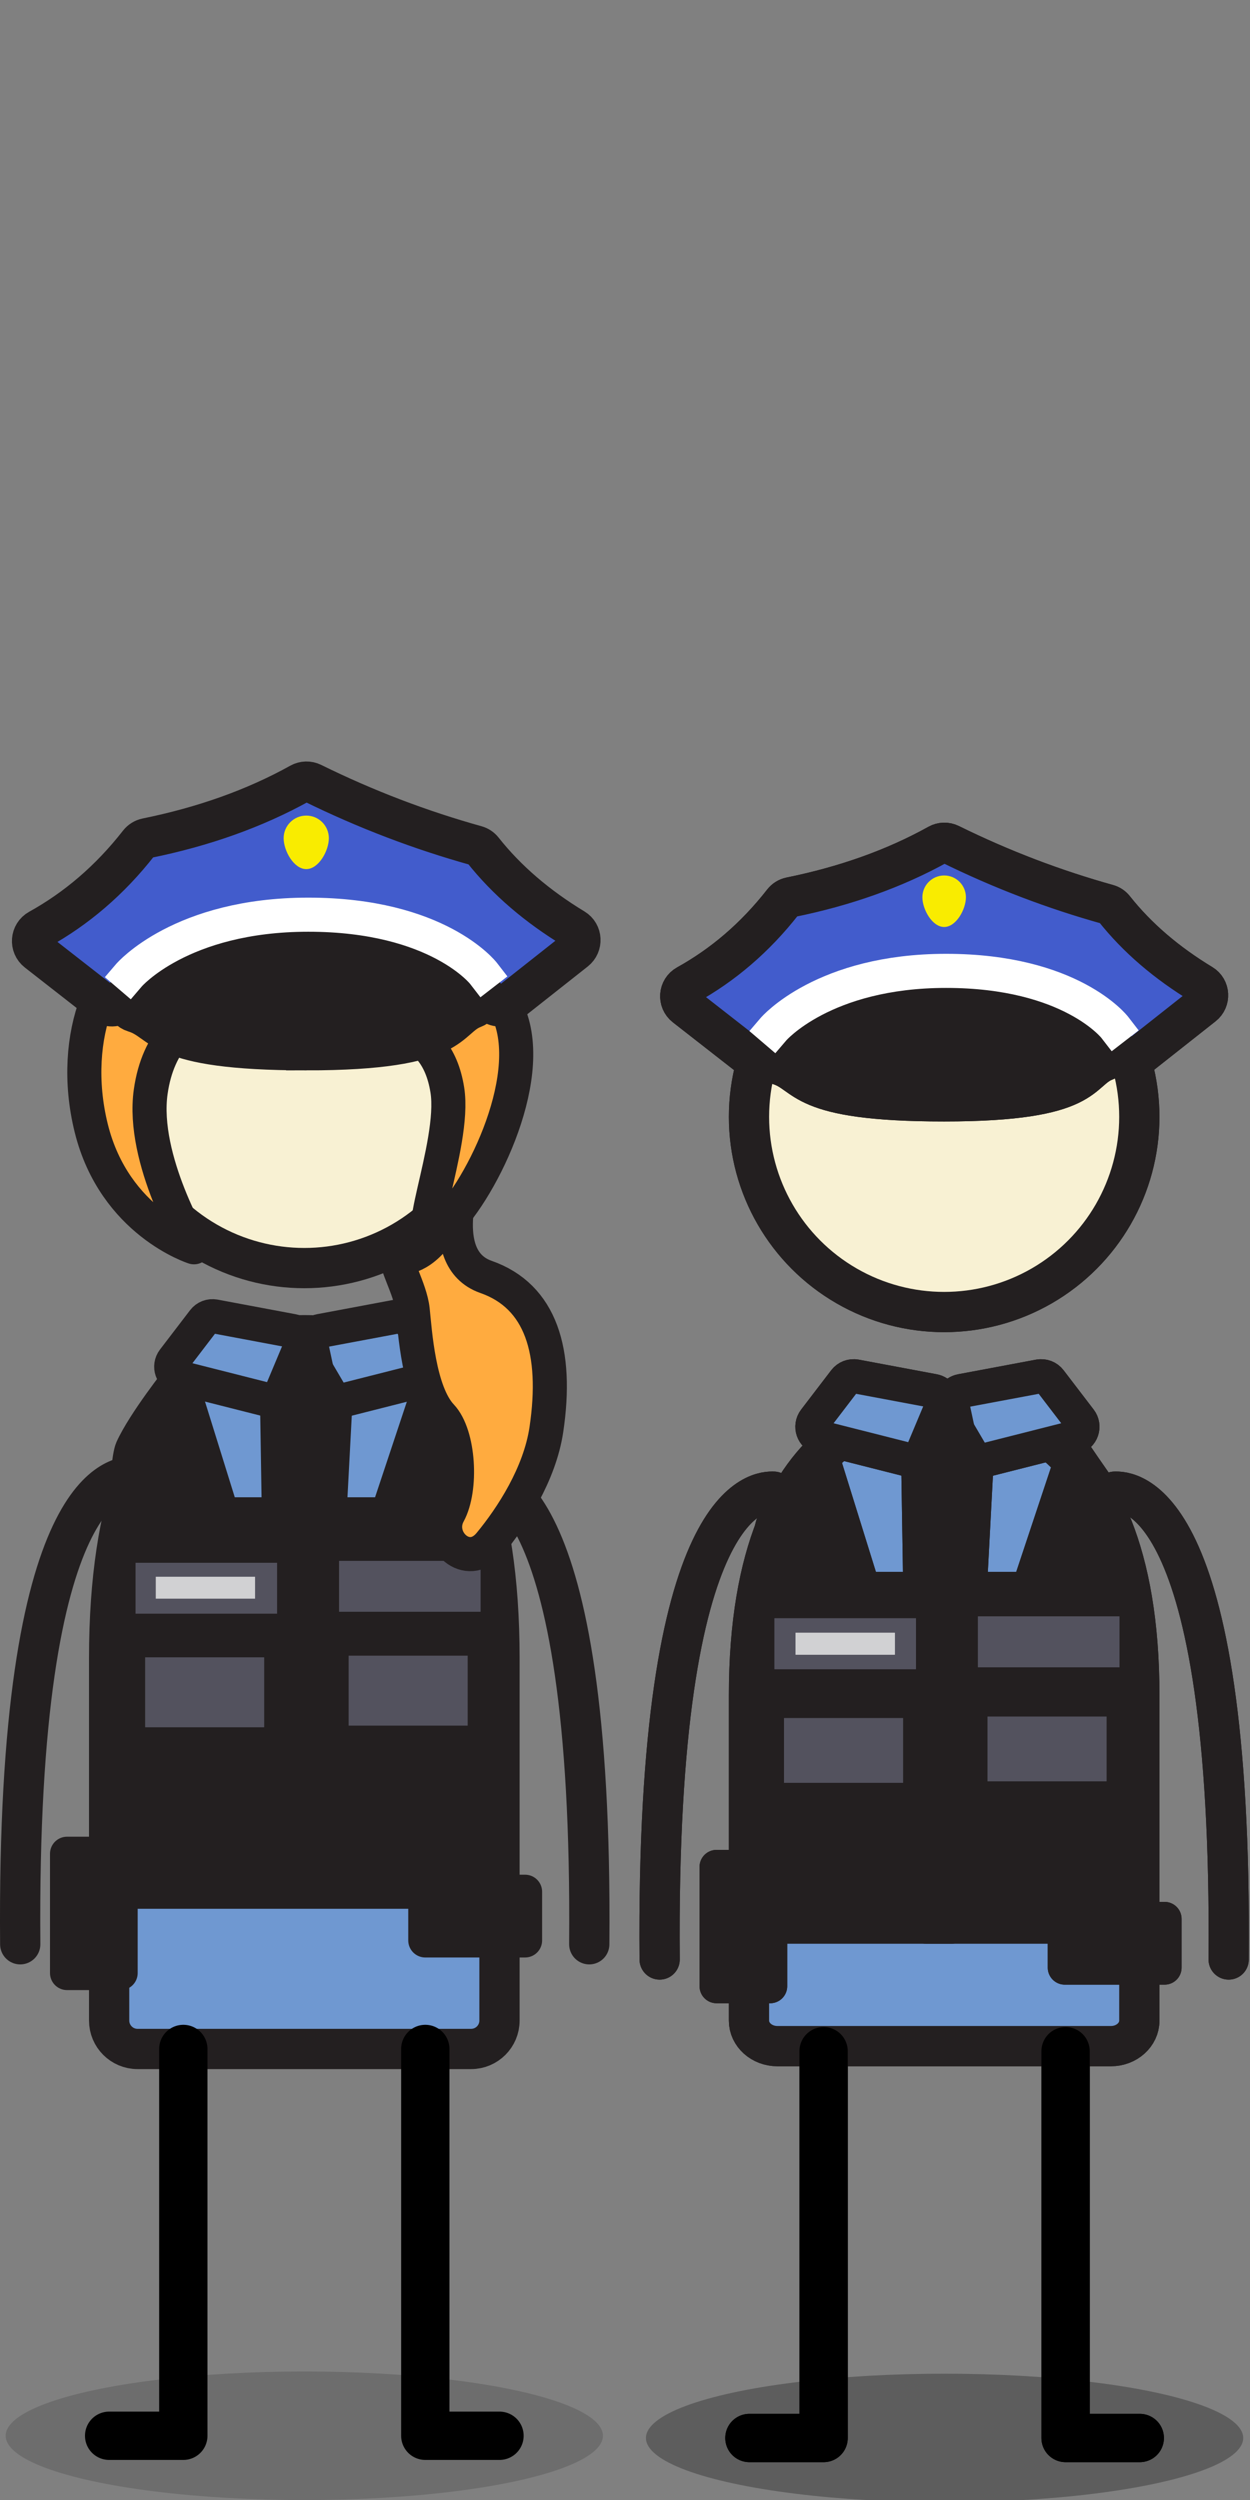 <?xml version="1.0" encoding="UTF-8"?>
<svg id="b" data-name="Characters" xmlns="http://www.w3.org/2000/svg" viewBox="0 0 110.019 220">
  <rect x="0" y="0" width="110.019" height="220" fill="#808080" stroke="none"/>
  <g>
    <ellipse cx="83.137" cy="214.538" rx="26.283" ry="5.658" opacity=".15" stroke-width="0"/>
    <circle cx="83.1" cy="98.279" r="17.178" fill="#f8f1d3" stroke="#231f20" stroke-miterlimit="10" stroke-width="3.543"/>
    <path d="m83.1,123.637c-2.357,0-17.178-.001-17.178,25.556v28.616c0,1.24,1.119,2.246,2.5,2.246h29.357c1.381,0,2.5-1.005,2.5-2.246v-28.616c0-25.556-14.821-25.556-17.178-25.556Z" fill="#6f98d1" stroke="#231f20" stroke-miterlimit="10" stroke-width="3.543"/>
    <polyline points="72.489 180.5 72.489 214.538 65.96 214.538" fill="none" stroke="#000" stroke-linecap="round" stroke-linejoin="round" stroke-width="4.252"/>
    <polyline points="93.787 180.5 93.787 214.538 100.317 214.538" fill="none" stroke="#000" stroke-linecap="round" stroke-linejoin="round" stroke-width="4.252"/>
    <path d="m58.059,172.431c-.352-41.367,8.961-41.2,10.032-41.169" fill="none" stroke="#231f20" stroke-linecap="round" stroke-linejoin="round" stroke-width="3.543"/>
    <path d="m108.141,172.431c.352-41.367-8.961-41.2-10.032-41.169" fill="none" stroke="#231f20" stroke-linecap="round" stroke-linejoin="round" stroke-width="3.543"/>
  </g>
  <g>
    <ellipse cx="83.137" cy="214.538" rx="26.283" ry="5.658" opacity=".15" stroke-width="0"/>
    <circle cx="83.1" cy="98.279" r="17.178" fill="#f8f1d3" stroke="#231f20" stroke-miterlimit="10" stroke-width="3.543"/>
    <path d="m83.1,123.637c-2.357,0-17.178-.001-17.178,25.556v28.616c0,1.24,1.119,2.246,2.5,2.246h29.357c1.381,0,2.5-1.005,2.5-2.246v-28.616c0-25.556-14.821-25.556-17.178-25.556Z" fill="#6f98d1" stroke="#231f20" stroke-miterlimit="10" stroke-width="3.543"/>
    <polyline points="72.489 180.5 72.489 214.538 65.96 214.538" fill="none" stroke="#000" stroke-linecap="round" stroke-linejoin="round" stroke-width="4.252"/>
    <polyline points="93.787 180.5 93.787 214.538 100.317 214.538" fill="none" stroke="#000" stroke-linecap="round" stroke-linejoin="round" stroke-width="4.252"/>
    <path d="m58.059,172.431c-.352-41.367,8.961-41.2,10.032-41.169" fill="none" stroke="#231f20" stroke-linecap="round" stroke-linejoin="round" stroke-width="3.543"/>
    <path d="m108.141,172.431c.352-41.367-8.961-41.2-10.032-41.169" fill="none" stroke="#231f20" stroke-linecap="round" stroke-linejoin="round" stroke-width="3.543"/>
  </g>
  <g>
    <g>
      <path d="m100.226,92.955l5.666-4.474c.62-.49.571-1.454-.105-1.864-3.107-1.882-5.698-4.09-7.728-6.654-.145-.183-.34-.315-.565-.377-4.699-1.311-9.328-3.065-13.879-5.308-.332-.164-.719-.153-1.042.026-3.858,2.144-8.203,3.678-12.995,4.652-.26.053-.494.199-.657.408-2.478,3.173-5.32,5.566-8.464,7.311-.713.396-.787,1.388-.145,1.89l5.616,4.386c.494.386,1.211.308,1.596-.187,1.579-2.031,6.206-6.684,15.452-6.684s14.04,4.686,15.661,6.706c.389.485,1.101.555,1.589.169Z" fill="#425ccc" stroke="#231f20" stroke-miterlimit="10" stroke-width="3.543"/>
      <path d="m83.095,96.916c12.944,0,11.82-2.679,14.184-3.571.693-.262.866-1.149.332-1.664-1.975-1.904-6.817-5.601-14.636-5.601-7.69,0-12.719,3.774-14.873,5.811-.599.566-.364,1.566.425,1.805,2.619.795,1.625,3.22,14.569,3.22Z" fill="#231f20" stroke="#231f20" stroke-linecap="round" stroke-miterlimit="10" stroke-width="3.543"/>
      <path d="m68.076,90.566s4.388-5.132,15.193-5.132c11.004,0,14.846,4.969,14.846,4.969" fill="none" stroke="#fff" stroke-linecap="square" stroke-miterlimit="10" stroke-width="3"/>
    </g>
    <path d="m81.184,78.956c0-1.058.858-1.916,1.916-1.916s1.916.858,1.916,1.916-.858,2.617-1.916,2.617-1.916-1.559-1.916-2.617Z" fill="#f9ec00" stroke-width="0"/>
  </g>
  <g>
    <g>
      <path d="m100.226,92.955l5.666-4.474c.62-.49.571-1.454-.105-1.864-3.107-1.882-5.698-4.09-7.728-6.654-.145-.183-.34-.315-.565-.377-4.699-1.311-9.328-3.065-13.879-5.308-.332-.164-.719-.153-1.042.026-3.858,2.144-8.203,3.678-12.995,4.652-.26.053-.494.199-.657.408-2.478,3.173-5.32,5.566-8.464,7.311-.713.396-.787,1.388-.145,1.89l5.616,4.386c.494.386,1.211.308,1.596-.187,1.579-2.031,6.206-6.684,15.452-6.684s14.04,4.686,15.661,6.706c.389.485,1.101.555,1.589.169Z" fill="#425ccc" stroke="#231f20" stroke-miterlimit="10" stroke-width="3.543"/>
      <path d="m83.095,96.916c12.944,0,11.82-2.679,14.184-3.571.693-.262.866-1.149.332-1.664-1.975-1.904-6.817-5.601-14.636-5.601-7.69,0-12.719,3.774-14.873,5.811-.599.566-.364,1.566.425,1.805,2.619.795,1.625,3.22,14.569,3.22Z" fill="#231f20" stroke="#231f20" stroke-linecap="round" stroke-miterlimit="10" stroke-width="3.543"/>
      <path d="m68.076,90.566s4.388-5.132,15.193-5.132c11.004,0,14.846,4.969,14.846,4.969" fill="none" stroke="#fff" stroke-linecap="square" stroke-miterlimit="10" stroke-width="3"/>
    </g>
    <path d="m81.184,78.956c0-1.058.858-1.916,1.916-1.916s1.916.858,1.916,1.916-.858,2.617-1.916,2.617-1.916-1.559-1.916-2.617Z" fill="#f9ec00" stroke-width="0"/>
  </g>
  <g>
    <path d="m75.315,121.12l6.859,1.286c.545.102.898.633.782,1.176l-.932,4.348c-.117.546-.664.886-1.206.749l-8.574-2.173c-.686-.174-.971-.992-.541-1.554l2.647-3.461c.226-.296.599-.439.965-.37Z" fill="#6f98d1" stroke="#231f20" stroke-linejoin="round" stroke-width="3"/>
    <path d="m91.457,121.12l-6.859,1.286c-.545.102-.898.633-.782,1.176l.932,4.348c.117.546.664.886,1.206.749l8.574-2.173c.686-.174.971-.992.541-1.554l-2.647-3.461c-.226-.296-.599-.439-.965-.37Z" fill="#6f98d1" stroke="#231f20" stroke-linejoin="round" stroke-width="3"/>
    <polygon points="82.957 123.581 80.819 128.678 81.47 169.533 83.794 169.533 85.953 128.678 82.957 123.581" fill="#231f20" stroke="#231f20" stroke-linejoin="round" stroke-width="3"/>
  </g>
  <g>
    <path d="m75.315,121.12l6.859,1.286c.545.102.898.633.782,1.176l-.932,4.348c-.117.546-.664.886-1.206.749l-8.574-2.173c-.686-.174-.971-.992-.541-1.554l2.647-3.461c.226-.296.599-.439.965-.37Z" fill="#6f98d1" stroke="#231f20" stroke-linejoin="round" stroke-width="3"/>
    <path d="m91.457,121.12l-6.859,1.286c-.545.102-.898.633-.782,1.176l.932,4.348c.117.546.664.886,1.206.749l8.574-2.173c.686-.174.971-.992.541-1.554l-2.647-3.461c-.226-.296-.599-.439-.965-.37Z" fill="#6f98d1" stroke="#231f20" stroke-linejoin="round" stroke-width="3"/>
    <polygon points="82.957 123.581 80.819 128.678 81.47 169.533 83.794 169.533 85.953 128.678 82.957 123.581" fill="#231f20" stroke="#231f20" stroke-linejoin="round" stroke-width="3"/>
  </g>
  <path d="m65.96,169.533h34.357s-1.252-35.354-3.163-37.97c-1.082-1.482-2.626-3.771-2.626-3.771l-4.004,12.034h-14.533l-3.745-12.034s-3.144,3.959-4.194,6.286c-1.049,2.327-2.091,35.455-2.091,35.455Z" fill="#231f20" stroke="#231f20" stroke-linejoin="round" stroke-width="3"/>
  <path d="m65.96,169.533h34.357s-1.252-35.354-3.163-37.97c-1.082-1.482-2.626-3.771-2.626-3.771l-4.004,12.034h-14.533l-3.745-12.034s-3.144,3.959-4.194,6.286c-1.049,2.327-2.091,35.455-2.091,35.455Z" fill="#231f20" stroke="#231f20" stroke-linejoin="round" stroke-width="3"/>
  <rect x="68.162" y="142.403" width="12.457" height="4.479" fill="#53525e" stroke-width="0"/>
  <rect x="68.162" y="142.403" width="12.457" height="4.479" fill="#53525e" stroke-width="0"/>
  <rect x="69.005" y="151.193" width="10.478" height="5.685" fill="#53525e" stroke-width="0"/>
  <rect x="69.005" y="151.193" width="10.478" height="5.685" fill="#53525e" stroke-width="0"/>
  <rect x="86.073" y="142.236" width="12.457" height="4.479" fill="#53525e" stroke-width="0"/>
  <rect x="86.073" y="142.236" width="12.457" height="4.479" fill="#53525e" stroke-width="0"/>
  <rect x="86.916" y="151.061" width="10.478" height="5.685" fill="#53525e" stroke-width="0"/>
  <rect x="86.916" y="151.061" width="10.478" height="5.685" fill="#53525e" stroke-width="0"/>
  <rect x="70.021" y="143.678" width="8.739" height="1.929" fill="#d1d1d3" stroke-width="0"/>
  <rect x="70.021" y="143.678" width="8.739" height="1.929" fill="#d1d1d3" stroke-width="0"/>
  <rect x="93.718" y="168.861" width="8.781" height="4.285" fill="#231f20" stroke="#231f20" stroke-linejoin="round" stroke-width="3"/>
  <rect x="93.718" y="168.861" width="8.781" height="4.285" fill="#231f20" stroke="#231f20" stroke-linejoin="round" stroke-width="3"/>
  <rect x="63.07" y="164.284" width="4.717" height="10.498" fill="#231f20" stroke="#231f20" stroke-linejoin="round" stroke-width="3"/>
  <rect x="63.07" y="164.284" width="4.717" height="10.498" fill="#231f20" stroke="#231f20" stroke-linejoin="round" stroke-width="3"/>
  <g>
    <ellipse cx="26.783" cy="214.342" rx="26.283" ry="5.658" opacity=".15" stroke-width="0"/>
    <circle cx="26.784" cy="94.411" r="17.178" fill="#f8f1d3" stroke="#231f20" stroke-miterlimit="10" stroke-width="3.543"/>
    <path d="m26.784,117.496c-2.357,0-17.178-.001-17.178,28.451v31.857c0,1.381,1.119,2.5,2.5,2.5h29.357c1.381,0,2.5-1.119,2.5-2.5v-31.857c0-28.451-14.821-28.451-17.178-28.451Z" fill="#6f98d1" stroke="#231f20" stroke-miterlimit="10" stroke-width="3.543"/>
    <polyline points="16.135 180.304 16.135 214.342 9.606 214.342" fill="none" stroke="#000" stroke-linecap="round" stroke-linejoin="round" stroke-width="4.252"/>
    <polyline points="37.433 180.304 37.433 214.342 43.963 214.342" fill="none" stroke="#000" stroke-linecap="round" stroke-linejoin="round" stroke-width="4.252"/>
    <path d="m1.781,171.091c-.352-41.367,8.961-41.2,10.032-41.169" fill="none" stroke="#231f20" stroke-linecap="round" stroke-linejoin="round" stroke-width="3.543"/>
    <path d="m51.864,171.091c.352-41.367-8.961-41.2-10.032-41.169" fill="none" stroke="#231f20" stroke-linecap="round" stroke-linejoin="round" stroke-width="3.543"/>
  </g>
  <g>
    <path d="m18.884,115.837l6.859,1.286c.545.102.898.633.782,1.176l-.932,4.348c-.117.546-.664.886-1.206.749l-8.574-2.173c-.686-.174-.971-.992-.541-1.554l2.647-3.461c.226-.296.599-.439.965-.37Z" fill="#6f98d1" stroke="#231f20" stroke-linejoin="round" stroke-width="3"/>
    <path d="m35.026,115.837l-6.859,1.286c-.545.102-.898.633-.782,1.176l.932,4.348c.117.546.664.886,1.206.749l8.574-2.173c.686-.174.971-.992.541-1.554l-2.647-3.461c-.226-.296-.599-.439-.965-.37Z" fill="#6f98d1" stroke="#231f20" stroke-linejoin="round" stroke-width="3"/>
    <polygon points="26.526 118.298 24.388 123.395 25.039 164.25 27.363 164.25 29.523 123.395 26.526 118.298" fill="#231f20" stroke="#231f20" stroke-linejoin="round" stroke-width="3"/>
  </g>
  <path d="m9.369,166.469h34.357s-1.093-38.86-3.003-41.476c-1.082-1.482-2.626-3.771-2.626-3.771l-4.004,12.034h-14.533l-3.745-12.034s-3.144,3.959-4.194,6.286c-1.049,2.327-2.251,38.961-2.251,38.961Z" fill="#231f20" stroke="#231f20" stroke-linejoin="round" stroke-width="3"/>
  <rect x="11.931" y="137.521" width="12.457" height="4.479" fill="#53525e" stroke-width="0"/>
  <rect x="12.775" y="145.839" width="10.478" height="6.156" fill="#53525e" stroke-width="0"/>
  <rect x="29.843" y="137.353" width="12.457" height="4.479" fill="#53525e" stroke-width="0"/>
  <rect x="30.686" y="145.695" width="10.478" height="6.156" fill="#53525e" stroke-width="0"/>
  <rect x="13.711" y="138.75" width="8.739" height="1.929" fill="#d1d1d3" stroke-width="0"/>
  <rect x="5.901" y="163.125" width="4.717" height="10.498" fill="#231f20" stroke="#231f20" stroke-linejoin="round" stroke-width="3"/>
  <rect x="37.433" y="166.469" width="8.781" height="4.285" fill="#231f20" stroke="#231f20" stroke-linejoin="round" stroke-width="3"/>
  <path d="m38.841,124.607c1.572,1.664,1.828,6.408.644,8.575-1.273,2.329,1.676,5.025,3.622,2.666s4.399-6.12,4.984-10.06c1.017-6.847-.471-11.724-5.315-13.422s-1.193-9.716-3.056-5.875c-1.901,3.919-3.638,4.079-4.584,4.289-.569.126.985,2.586,1.188,4.487s.525,7.231,2.517,9.34Z" fill="#ffab3f" stroke="#231f20" stroke-linejoin="round" stroke-width="3"/>
  <path d="m23.681,88.088s-9.117-1.178-10.416,7.979c-.849,5.982,3.809,13.691,3.809,13.691,0,0-6.989-2.215-9.039-10.465-2.051-8.25,1.354-15.826,5.676-16.02,4.322-.194,10.677,2.354,10.677,2.354l-.707,2.461Z" fill="#ffab3f" stroke="#231f20" stroke-linejoin="round" stroke-width="3"/>
  <path d="m30.865,91.586c2.056-1.585,7.504-1.992,8.507,4.333.778,4.907-3.73,14.927-.531,12.149,3.199-2.778,8.408-12.939,5.959-18.836-1.603-3.859-5.959-5.462-5.959-5.462l-7.976,7.816Z" fill="#ffab3f" stroke="#231f20" stroke-linejoin="round" stroke-width="3"/>
  <g>
    <g>
      <path d="m44.748,88.305l5.887-4.648c.644-.509.593-1.511-.109-1.936-3.228-1.955-5.92-4.25-8.029-6.914-.15-.19-.353-.327-.587-.392-4.882-1.362-9.691-3.185-14.42-5.515-.345-.17-.747-.159-1.083.028-4.008,2.228-8.523,3.821-13.502,4.833-.27.055-.513.207-.683.424-2.574,3.296-5.527,5.783-8.794,7.596-.74.411-.818,1.442-.15,1.963l5.835,4.557c.513.401,1.258.32,1.658-.195,1.641-2.11,6.448-6.944,16.054-6.944s14.587,4.869,16.272,6.967c.404.504,1.144.576,1.651.176Z" fill="#425ccc" stroke="#231f20" stroke-miterlimit="10" stroke-width="3.543"/>
      <path d="m26.951,92.42c13.448,0,12.28-2.783,14.737-3.711.72-.272.899-1.194.345-1.729-2.052-1.978-7.082-5.819-15.206-5.819-7.989,0-13.215,3.921-15.453,6.037-.622.588-.378,1.626.441,1.875,2.721.825,1.688,3.346,15.136,3.346Z" fill="#231f20" stroke="#231f20" stroke-linecap="round" stroke-miterlimit="10" stroke-width="3.543"/>
      <path d="m11.346,85.822s4.559-5.332,15.785-5.332c11.432,0,15.424,5.163,15.424,5.163" fill="none" stroke="#fff" stroke-linecap="square" stroke-miterlimit="10" stroke-width="3"/>
    </g>
    <path d="m24.965,73.76c0-1.099.891-1.99,1.99-1.99s1.99.891,1.99,1.99-.891,2.719-1.99,2.719-1.99-1.619-1.99-2.719Z" fill="#f9ec00" stroke-width="0"/>
  </g>
</svg>